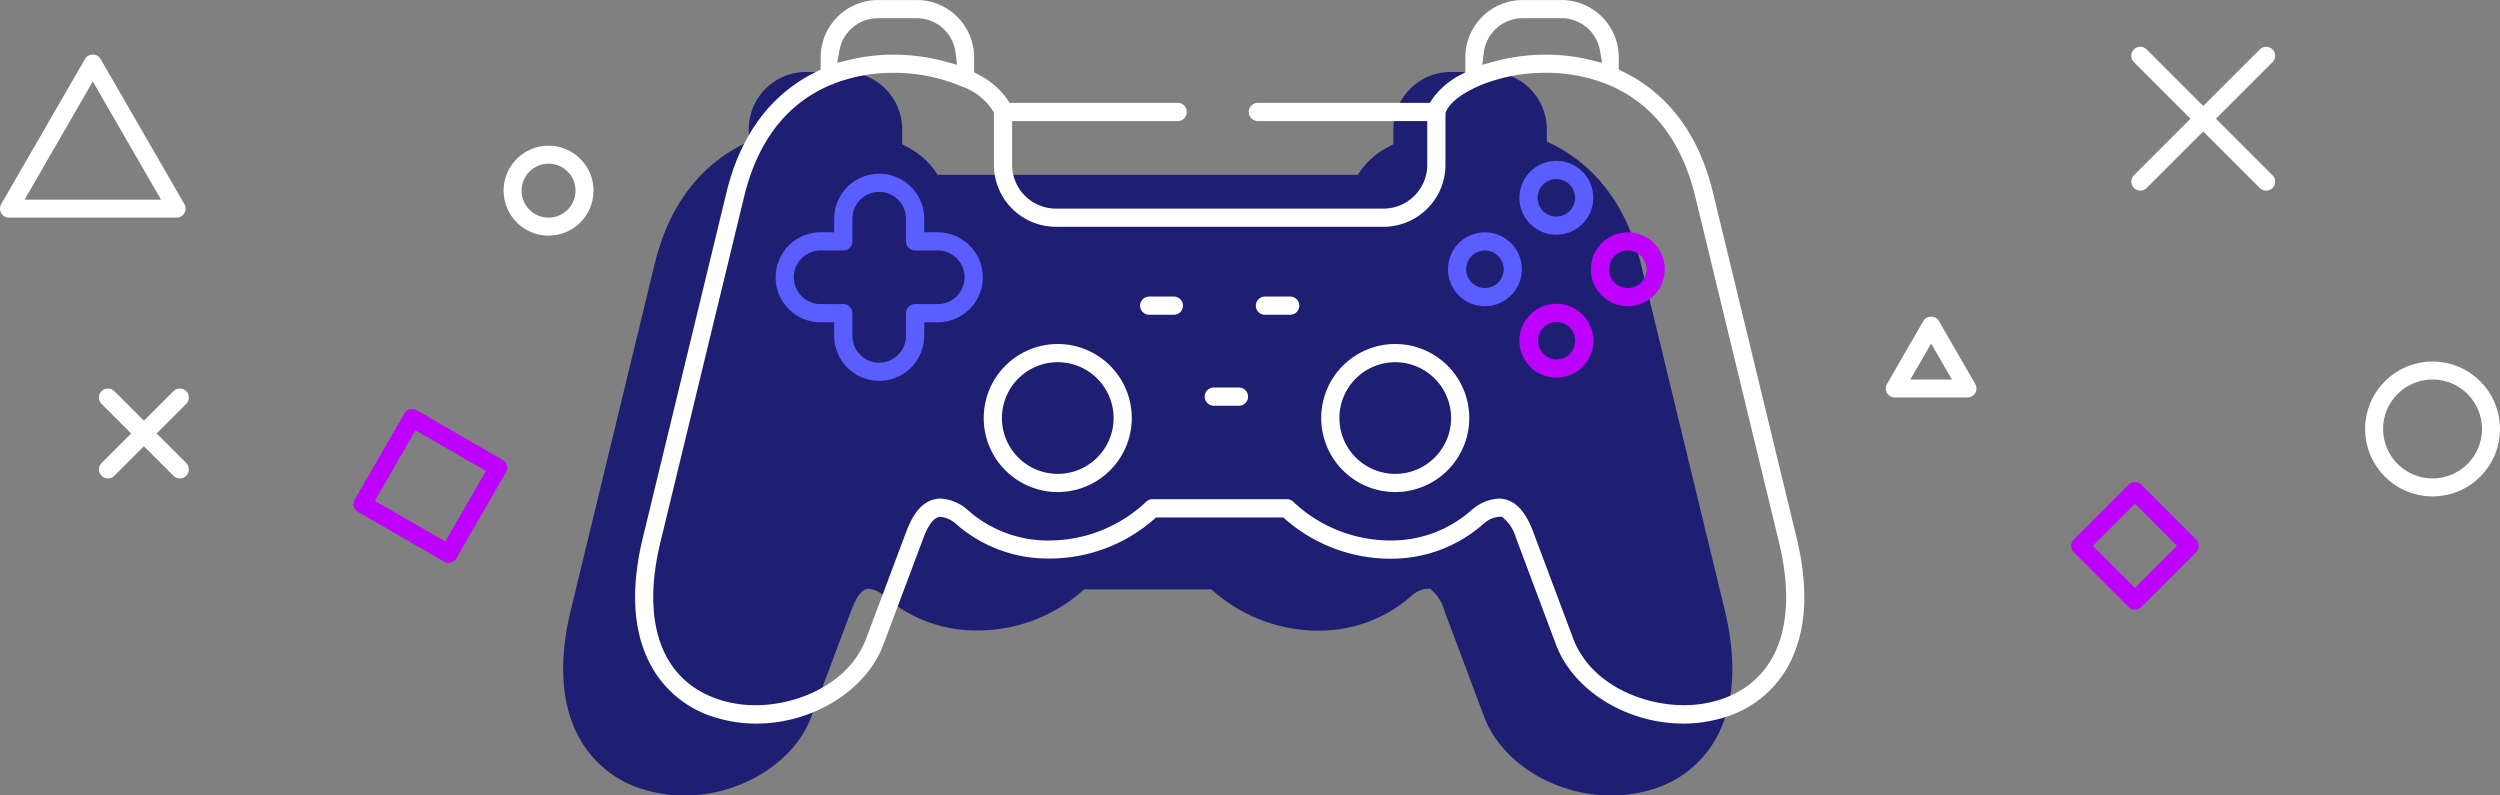 <svg xmlns="http://www.w3.org/2000/svg" width="278" height="88.459" viewBox="0 0 278 88.459"><rect x="0" y="0" width="278" height="88.459" fill="#808080" stroke="none"/><defs><style>.a{fill:#1e1f73;}.b{fill:#5a5dff;}.c{fill:#bd00ff;}.d{fill:#fff;}.e,.f,.g,.h{fill:none;stroke-width:2px;}.e,.g,.h{stroke:#fff;}.e,.h{stroke-miterlimit:10;}.f{stroke:#bd00ff;}.f,.g,.h{stroke-linecap:round;}.f,.g{stroke-linejoin:round;}</style></defs><g transform="translate(-214 -447.799)"><path class="a" d="M393.153,536.258c-6.274,0-12.213-3.687-14.121-8.767l-4.46-11.9a4.481,4.481,0,0,0-1.32-2.125l-.2-.2h-.4a2.954,2.954,0,0,0-1.592.7,15.473,15.473,0,0,1-10.47,3.961c-.309,0-.62-.008-.933-.026a17.781,17.781,0,0,1-10.7-4.337l-.26-.226H334.559l-.26.226a17.611,17.611,0,0,1-11.582,4.342,15.447,15.447,0,0,1-10.445-3.878,3.114,3.114,0,0,0-1.665-.759H310.5l-.191.043-.061.025c-.38.151-.958.667-1.555,2.258l-4.468,11.9c-1.9,5.08-7.843,8.767-14.117,8.767a15.3,15.3,0,0,1-4.506-.665,12.013,12.013,0,0,1-7.528-6.408c-1.709-3.581-1.908-8.153-.59-13.59l9.3-38.392c1.286-5.306,3.824-9.337,7.543-11.982a17.288,17.288,0,0,1,2.418-1.436l.516-.252v-1.364a6.377,6.377,0,0,1,6.369-6.37h4.32a6.377,6.377,0,0,1,6.37,6.37v1.665l.48.261a8.706,8.706,0,0,1,3.186,2.715l.272.422H365l.272-.421a8.726,8.726,0,0,1,3.194-2.719l.48-.26v-1.663a6.377,6.377,0,0,1,6.37-6.369h4.328a6.373,6.373,0,0,1,6.362,6.369v1.365l.516.253a17.005,17.005,0,0,1,2.422,1.438c3.717,2.646,6.253,6.676,7.538,11.978l9.3,38.393c1.317,5.436,1.119,10.007-.59,13.586a12.009,12.009,0,0,1-7.526,6.41,15.323,15.323,0,0,1-4.511.666Z"/><path class="b" d="M387.073,473.9a4.106,4.106,0,1,1,4.1-4.106A4.111,4.111,0,0,1,387.073,473.9Zm0-6.19a2.085,2.085,0,1,0,2.077,2.084A2.086,2.086,0,0,0,387.073,467.715Z"/><path class="c" d="M387.073,489.791a4.106,4.106,0,1,1,4.1-4.106A4.111,4.111,0,0,1,387.073,489.791Zm0-6.191a2.085,2.085,0,0,0,0,4.169,2.081,2.081,0,0,0,2.077-2.085A2.084,2.084,0,0,0,387.073,483.6Z"/><path class="b" d="M379.124,481.849a4.107,4.107,0,1,1,4.106-4.108A4.111,4.111,0,0,1,379.124,481.849Zm0-6.191a2.084,2.084,0,1,0,2.085,2.083A2.086,2.086,0,0,0,379.124,475.658Z"/><path class="c" d="M395.016,481.849a4.107,4.107,0,1,1,4.106-4.108A4.112,4.112,0,0,1,395.016,481.849Zm0-6.191a2.084,2.084,0,1,0,2.085,2.083A2.086,2.086,0,0,0,395.016,475.658Z"/><path class="d" d="M331.622,502.515a8.231,8.231,0,1,1,8.231-8.231A8.24,8.24,0,0,1,331.622,502.515Zm0-14.439a6.209,6.209,0,1,0,6.21,6.208A6.215,6.215,0,0,0,331.622,488.076Z"/><path class="d" d="M401.153,528.258c-6.274,0-12.213-3.687-14.121-8.767l-4.46-11.9a4.482,4.482,0,0,0-1.32-2.125l-.2-.2h-.4a2.954,2.954,0,0,0-1.592.7,15.473,15.473,0,0,1-10.47,3.961c-.309,0-.62-.008-.933-.026a17.781,17.781,0,0,1-10.7-4.337l-.26-.226H342.559l-.26.226a17.611,17.611,0,0,1-11.582,4.342,15.447,15.447,0,0,1-10.445-3.878,3.114,3.114,0,0,0-1.665-.759H318.5l-.191.043-.061.025c-.38.151-.958.667-1.555,2.258l-4.468,11.9c-1.9,5.08-7.843,8.767-14.117,8.767a15.3,15.3,0,0,1-4.506-.665,12.013,12.013,0,0,1-7.528-6.408c-1.709-3.581-1.908-8.153-.59-13.59l9.3-38.392c1.286-5.306,3.824-9.337,7.543-11.982a17.288,17.288,0,0,1,2.418-1.436l.516-.252v-1.364a6.377,6.377,0,0,1,6.369-6.37h4.32a6.377,6.377,0,0,1,6.37,6.37v1.665l.48.261a8.706,8.706,0,0,1,3.186,2.715l.272.422h18.7a1.012,1.012,0,0,1,0,2.024H326.546v4.864a4.878,4.878,0,0,0,4.872,4.873h36.427a4.875,4.875,0,0,0,4.866-4.873v-4.864H353.873a1.012,1.012,0,0,1,0-2.024H373l.272-.421a8.726,8.726,0,0,1,3.194-2.719l.48-.26v-1.663a6.377,6.377,0,0,1,6.37-6.369h4.328a6.373,6.373,0,0,1,6.362,6.369v1.365l.516.253a17.005,17.005,0,0,1,2.422,1.438c3.717,2.646,6.253,6.676,7.538,11.978l9.3,38.393c1.317,5.436,1.119,10.007-.59,13.586a12.009,12.009,0,0,1-7.526,6.41,15.323,15.323,0,0,1-4.511.666ZM313.3,455.9a18.171,18.171,0,0,0-6.426,1.142l-.066.025-.062.035a.9.9,0,0,1-.22.089l-.062.016-.06.025c-4.9,2.048-8.156,6.237-9.662,12.45l-9.3,38.392c-2.225,9.175.235,15.586,6.748,17.589a13.094,13.094,0,0,0,3.853.554c4.573,0,10.368-2.327,12.283-7.436l4.468-11.9c.752-2.005,1.723-3.157,2.966-3.52a3.024,3.024,0,0,1,.84-.119,4.926,4.926,0,0,1,2.887,1.164l.082.068a13.419,13.419,0,0,0,9.146,3.429,15.744,15.744,0,0,0,10.74-4.312,1.006,1.006,0,0,1,.7-.279h14.951a1,1,0,0,1,.7.278,15.731,15.731,0,0,0,10.738,4.31,13.432,13.432,0,0,0,9.154-3.432l.079-.064a4.922,4.922,0,0,1,2.883-1.162,2.994,2.994,0,0,1,.835.119c1.242.361,2.214,1.512,2.973,3.517l4.461,11.9c1.918,5.108,7.715,7.436,12.288,7.436a13.089,13.089,0,0,0,3.858-.556c6.511-2,8.969-8.414,6.743-17.587l-9.3-38.393c-1.506-6.214-4.758-10.4-9.666-12.45l-.058-.024-.059-.016a.945.945,0,0,1-.222-.089l-.061-.033-.063-.024a18.131,18.131,0,0,0-6.417-1.145,18.961,18.961,0,0,0-7.454,1.429,1.7,1.7,0,0,1-.224.1c-1.835.828-3.08,1.823-3.483,2.757l-.075.174v5.761a6.9,6.9,0,0,1-6.889,6.9H331.417a6.9,6.9,0,0,1-6.894-6.9v-5.762l-.075-.174a6.733,6.733,0,0,0-3.486-2.758l-.1-.045a19.236,19.236,0,0,0-7.526-1.483Zm.056-2.022a22.07,22.07,0,0,1,5.745.763l1.323.362-.168-1.362a4.351,4.351,0,0,0-4.313-3.817h-4.32a4.347,4.347,0,0,0-4.276,3.569l-.254,1.394,1.377-.335a20.8,20.8,0,0,1,4.824-.574Zm69.953-4.054A4.353,4.353,0,0,0,379,453.638L378.833,455l1.324-.362a22.1,22.1,0,0,1,5.745-.762,20.9,20.9,0,0,1,4.886.574l1.376.335-.253-1.393a4.34,4.34,0,0,0-4.269-3.57Z"/><path class="d" d="M369.152,502.515a8.231,8.231,0,1,1,8.23-8.231A8.24,8.24,0,0,1,369.152,502.515Zm0-14.439a6.209,6.209,0,1,0,6.209,6.208A6.215,6.215,0,0,0,369.152,488.076Z"/><path class="b" d="M311.766,490.15a5.011,5.011,0,0,1-5.005-5.005v-1.508h-1.507a5,5,0,0,1,0-10.008h1.507v-1.508a5,5,0,0,1,10.009,0v1.508h1.508a5,5,0,0,1,0,10.008H316.77v1.508A5.01,5.01,0,0,1,311.766,490.15Zm-6.511-14.5a2.982,2.982,0,1,0,0,5.964h2.518a1.012,1.012,0,0,1,1.012,1.011v2.519a2.981,2.981,0,1,0,5.963,0v-2.519a1.012,1.012,0,0,1,1.012-1.011h2.518a2.982,2.982,0,0,0,0-5.964H315.76a1.013,1.013,0,0,1-1.012-1.012v-2.518a2.981,2.981,0,1,0-5.963,0v2.518a1.013,1.013,0,0,1-1.012,1.012Z"/><path class="d" d="M341.761,482.8a1.012,1.012,0,0,1,0-2.023h2.805a1.012,1.012,0,0,1,0,2.023Z"/><path class="d" d="M354.691,482.8a1.012,1.012,0,1,1,0-2.023H357.5a1.012,1.012,0,0,1,0,2.023Z"/><path class="d" d="M348.974,492.916a1.011,1.011,0,0,1,0-2.023h2.8a1.011,1.011,0,0,1,0,2.023Z"/><circle class="e" cx="4" cy="4" r="4" transform="translate(271 465)"/><rect class="f" width="11.049" height="11.049" transform="translate(259.835 494.286) rotate(30)"/><path class="g" d="M224.319,454.859,215,471h18.638Z"/><line class="h" x2="8" y2="8" transform="translate(226 492)"/><line class="h" y1="8" x2="8" transform="translate(226 492)"/><circle class="e" cx="6.5" cy="6.5" r="6.5" transform="translate(478 489)"/><rect class="f" width="8.621" height="8.621" transform="translate(451.404 502.404) rotate(45)"/><path class="g" d="M428.74,484l-4.041,7h8.083Z"/><line class="h" x2="14" y2="14" transform="translate(452 454)"/><line class="h" y1="14" x2="14" transform="translate(452 454)"/></g></svg>